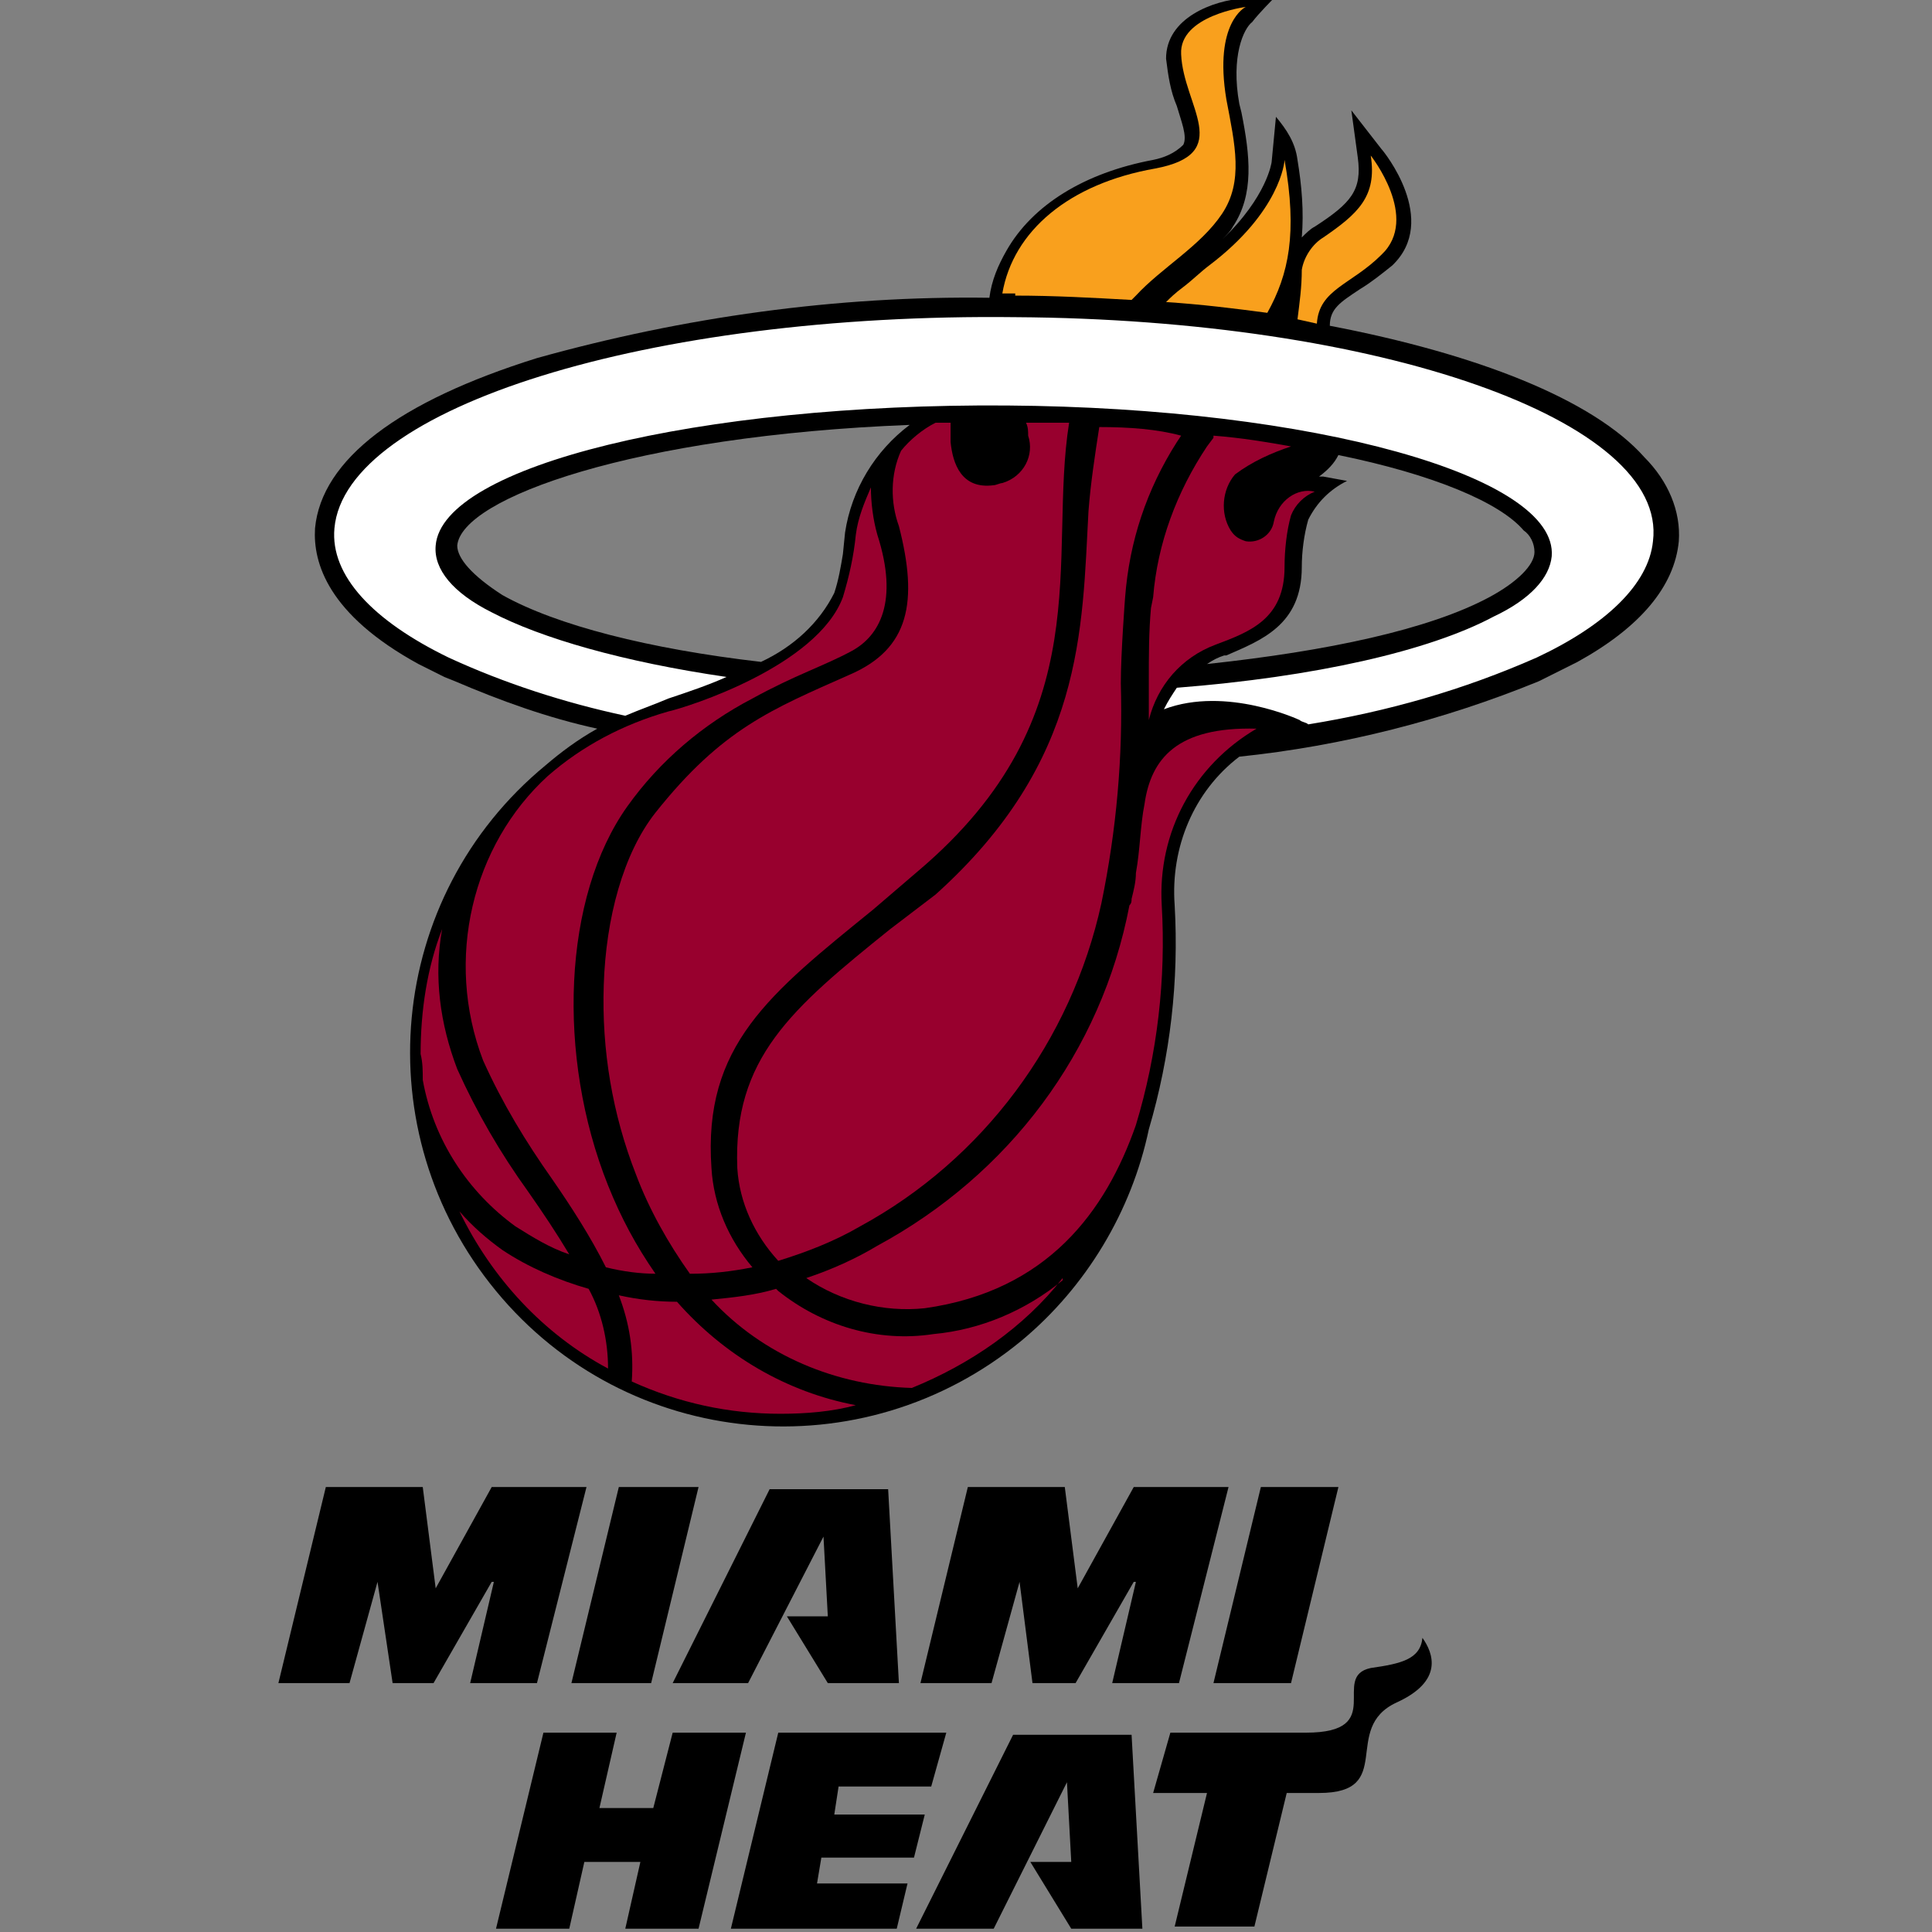 <?xml version="1.0" encoding="UTF-8"?>
<svg xmlns="http://www.w3.org/2000/svg" xmlns:xlink="http://www.w3.org/1999/xlink" width="300px" height="300px" viewBox="0 0 300 300" version="1.1">
<rect x="0" y="0" width="300" height="300" fill="#808080" stroke="none"/>
<g id="surface1">
<path style=" stroke:none;fill-rule:nonzero;fill:rgb(0%,0%,0%);fill-opacity:1;" d="M 255.336 70.996 C 247.305 61.961 229.238 54.938 206.492 50.586 C 206.492 47.91 208.164 46.906 211.176 44.898 C 212.848 43.898 214.52 42.559 216.191 41.219 C 223.551 34.195 214.855 23.488 214.52 23.156 L 209.836 17.133 L 210.84 24.492 C 211.508 29.512 209.836 31.52 204.148 35.199 C 203.48 35.531 202.812 36.203 202.141 36.871 C 202.477 32.855 202.141 28.844 201.473 24.828 C 201.137 22.152 199.801 20.145 198.129 18.137 L 197.457 25.164 C 197.457 25.164 196.789 30.516 189.762 37.207 C 190.434 36.535 191.102 35.867 191.438 35.199 C 194.781 30.18 194.113 24.16 192.773 17.469 L 192.441 16.129 C 191.102 8.77 193.109 4.422 194.445 3.418 C 195.449 2.078 197.793 -0.262 197.793 -0.262 C 196.121 -0.598 194.781 -0.598 193.109 -0.262 C 188.426 0.07 181.066 2.746 181.066 9.105 C 181.398 11.781 181.734 14.121 182.738 16.465 C 183.406 18.805 184.41 21.148 183.742 22.484 C 182.402 23.824 180.73 24.492 179.059 24.828 C 168.352 26.836 160.324 31.852 156.309 38.879 C 154.969 41.219 153.969 43.562 153.633 46.238 C 129.879 45.902 106.129 49.25 83.379 55.605 C 61.969 62.297 49.922 71.328 48.918 82.035 C 48.586 87.387 50.926 95.418 64.977 103.109 L 68.992 105.117 L 70.664 105.789 C 77.691 108.797 85.051 111.473 92.746 113.148 C 89.734 114.82 87.059 116.828 84.715 118.836 C 59.957 139.242 56.613 175.707 77.02 200.465 C 97.426 225.219 133.895 228.566 158.648 208.156 C 168.688 199.793 175.711 188.086 178.387 175.371 C 181.734 163.996 183.07 152.289 182.402 140.578 C 181.734 131.547 185.414 122.848 192.438 117.496 C 208.496 115.824 224.219 111.809 238.941 105.785 L 240.949 104.785 L 244.961 102.777 C 254.664 97.422 260.016 91.066 260.684 84.043 C 261.02 79.359 259.012 74.676 255.332 70.996 Z M 236.598 82.367 C 237.602 83.039 238.273 84.375 238.273 85.715 C 238.273 87.723 235.598 90.398 231.246 92.738 C 221.879 97.758 206.156 101.102 187.422 103.109 C 188.426 102.441 189.094 102.105 190.098 101.773 L 190.434 101.773 C 195.785 99.43 202.141 97.09 202.141 88.055 C 202.141 85.715 202.477 83.039 203.145 80.695 C 204.484 78.02 206.492 76.012 209.168 74.676 L 205.488 74.004 L 204.816 74.004 C 206.156 73.004 207.16 72 207.828 70.66 C 222.547 73.672 232.918 78.02 236.598 82.371 Z M 71 84.711 C 71.668 77.352 98.434 67.648 141.254 65.977 C 135.902 69.992 132.223 76.012 131.219 82.703 L 130.883 86.051 C 130.547 88.055 130.215 90.062 129.547 92.07 C 127.203 96.754 123.188 100.434 118.172 102.777 C 100.773 100.77 86.387 97.09 78.023 92.406 C 73.34 89.395 71 86.719 71 84.711 Z M 71 84.711 "/>
<path style=" stroke:none;fill-rule:nonzero;fill:rgb(0%,0%,0%);fill-opacity:1;" d="M 101.109 261.352 L 108.469 230.906 L 96.09 230.906 L 88.73 261.352 Z M 101.109 261.352 "/>
<path style=" stroke:none;fill-rule:nonzero;fill:rgb(0%,0%,0%);fill-opacity:1;" d="M 127.871 238.602 L 128.543 250.98 L 122.184 250.98 L 128.543 261.352 L 139.582 261.352 L 137.91 231.242 L 119.508 231.242 L 104.453 261.352 L 116.164 261.352 Z M 127.871 238.602 "/>
<path style=" stroke:none;fill-rule:nonzero;fill:rgb(0%,0%,0%);fill-opacity:1;" d="M 99.438 289.117 L 97.094 299.488 L 108.469 299.488 L 115.828 269.047 L 104.453 269.047 L 101.441 280.754 L 93.078 280.754 L 95.754 269.047 L 84.383 269.047 L 77.02 299.488 L 88.395 299.488 L 90.738 289.117 Z M 99.438 289.117 "/>
<path style=" stroke:none;fill-rule:nonzero;fill:rgb(0%,0%,0%);fill-opacity:1;" d="M 126.867 292.465 L 127.539 288.449 L 141.922 288.449 L 143.598 281.758 L 129.547 281.758 L 130.215 277.41 L 144.598 277.41 L 146.941 269.047 L 120.848 269.047 L 113.488 299.488 L 139.246 299.488 L 140.918 292.465 Z M 126.867 292.465 "/>
<path style=" stroke:none;fill-rule:nonzero;fill:rgb(0%,0%,0%);fill-opacity:1;" d="M 200.469 261.352 L 207.828 230.906 L 195.785 230.906 L 188.426 261.352 Z M 200.469 261.352 "/>
<path style=" stroke:none;fill-rule:nonzero;fill:rgb(0%,0%,0%);fill-opacity:1;" d="M 220.875 254.324 C 222.547 256.668 224.223 261.016 216.863 264.363 C 208.164 268.375 216.863 278.414 204.816 278.414 L 199.801 278.414 L 194.781 299.156 L 182.402 299.156 L 187.422 278.414 L 179.059 278.414 L 181.734 269.047 L 202.809 269.047 C 215.523 269.047 206.488 260.348 212.848 259.008 C 217.531 258.34 220.543 257.672 220.875 254.324 Z M 220.875 254.324 "/>
<path style=" stroke:none;fill-rule:nonzero;fill:rgb(0%,0%,0%);fill-opacity:1;" d="M 67.652 246.633 L 65.645 230.906 L 50.594 230.906 L 43.23 261.352 L 54.273 261.352 L 58.621 245.629 L 60.965 261.352 L 67.32 261.352 L 76.352 245.629 L 76.688 245.629 L 73.008 261.352 L 83.379 261.352 L 91.07 230.906 L 76.352 230.906 Z M 67.652 246.633 "/>
<path style=" stroke:none;fill-rule:nonzero;fill:rgb(0%,0%,0%);fill-opacity:1;" d="M 167.348 246.633 L 165.34 230.906 L 150.285 230.906 L 142.926 261.352 L 153.965 261.352 L 158.316 245.629 L 160.324 261.352 L 167.016 261.352 L 176.047 245.629 L 176.383 245.629 L 172.703 261.352 L 183.07 261.352 L 190.766 230.906 L 176.047 230.906 Z M 167.348 246.633 "/>
<path style=" stroke:none;fill-rule:nonzero;fill:rgb(0%,0%,0%);fill-opacity:1;" d="M 165.676 276.738 L 166.344 289.117 L 159.988 289.117 L 166.344 299.488 L 177.387 299.488 L 175.711 269.379 L 157.312 269.379 L 142.258 299.488 L 154.301 299.488 L 165.676 276.742 Z M 165.676 276.738 "/>
<path style=" stroke:none;fill-rule:nonzero;fill:rgb(59.608%,0%,18.039%);fill-opacity:1;" d="M 65.645 167.68 C 67.32 177.047 72.672 185.074 80.031 190.426 C 82.707 192.102 85.383 193.773 88.395 194.777 C 86.387 191.43 84.383 188.422 82.039 185.074 C 77.691 179.051 74.012 172.695 71 166.004 C 68.324 158.98 67.32 151.621 68.656 144.262 C 66.316 150.281 65.312 156.973 65.312 163.664 C 65.648 165 65.648 166.34 65.648 167.68 Z M 65.645 167.68 "/>
<path style=" stroke:none;fill-rule:nonzero;fill:rgb(59.608%,0%,18.039%);fill-opacity:1;" d="M 75.016 164.668 C 78.023 171.359 81.703 177.379 85.719 183.066 C 88.73 187.414 91.742 192.102 94.082 196.785 C 96.758 197.453 99.438 197.785 101.777 197.785 C 98.766 193.438 96.426 189.09 94.418 184.07 C 86.391 163.996 87.395 139.242 97.43 125.191 C 102.445 118.164 109.137 112.477 116.832 108.465 C 123.523 104.785 127.871 103.445 132.223 101.102 C 136.57 98.762 139.582 93.41 136.234 83.039 C 135.566 80.695 135.234 78.02 135.234 75.68 C 134.23 78.02 133.227 80.363 132.891 83.039 C 132.555 86.383 131.887 89.395 130.883 92.738 C 126.871 103.445 106.797 109.801 103.785 110.473 C 96.762 112.477 90.402 115.824 85.051 120.508 C 73.34 131.215 68.992 148.945 75.016 164.668 Z M 75.016 164.668 "/>
<path style=" stroke:none;fill-rule:nonzero;fill:rgb(59.608%,0%,18.039%);fill-opacity:1;" d="M 159.32 65.641 C 159.652 66.312 159.652 66.98 159.652 67.648 C 160.656 70.66 158.984 74.004 155.641 75.008 C 155.305 75.008 154.637 75.344 154.301 75.344 C 149.285 76.012 147.945 71.996 147.609 68.652 L 147.609 65.641 L 145.27 65.641 C 143.262 66.645 141.254 68.316 139.918 69.992 C 138.242 73.672 138.242 78.02 139.582 81.699 C 142.594 93.41 141.254 100.77 131.887 104.785 C 119.844 110.137 112.148 113.148 101.777 126.195 C 96.762 132.551 94.082 142.586 93.75 152.957 C 93.414 162.996 95.086 173.031 98.766 182.398 C 100.773 187.75 103.785 193.105 107.129 197.789 C 110.477 197.789 113.488 197.453 116.832 196.785 C 113.152 192.434 110.812 187.082 110.477 181.395 C 109.137 162.324 119.508 154.297 135.566 141.25 L 142.594 135.227 C 171.031 111.141 162.664 86.719 166.012 65.641 Z M 159.32 65.641 "/>
<path style=" stroke:none;fill-rule:nonzero;fill:rgb(59.608%,0%,18.039%);fill-opacity:1;" d="M 170.695 66.312 C 170.023 70.66 169.355 75.008 169.02 79.359 C 168.016 97.758 168.352 118.164 145.27 138.906 L 138.242 144.262 C 122.855 156.637 113.82 164.332 114.488 181.395 C 114.824 186.746 117.168 191.766 120.848 195.781 C 125.195 194.441 129.543 192.77 133.559 190.426 C 152.629 180.055 166.344 161.656 171.027 140.246 C 173.371 128.871 174.375 117.496 174.039 106.121 C 174.039 101.438 174.707 92.738 174.707 92.738 C 175.375 84.043 178.055 76.012 182.738 68.652 L 183.406 67.648 C 179.727 66.645 175.375 66.312 170.691 66.312 Z M 170.695 66.312 "/>
<path style=" stroke:none;fill-rule:nonzero;fill:rgb(59.608%,0%,18.039%);fill-opacity:1;" d="M 177.719 124.855 C 177.051 128.203 177.051 131.883 176.383 135.562 C 176.383 136.898 176.047 138.238 175.711 139.578 C 175.711 139.91 175.711 140.246 175.379 140.578 C 171.027 163.328 156.645 182.398 136.234 193.438 C 132.891 195.445 129.211 197.117 125.195 198.457 C 130.547 202.137 137.238 203.809 143.594 203.141 C 162.664 200.465 171.699 188.086 176.379 174.703 C 179.727 163.664 181.062 151.953 180.395 140.578 C 179.727 129.203 185.414 118.836 195.117 113.148 C 182.738 112.812 178.723 117.832 177.719 124.855 Z M 177.719 124.855 "/>
<path style=" stroke:none;fill-rule:nonzero;fill:rgb(59.608%,0%,18.039%);fill-opacity:1;" d="M 165.008 198.793 C 159.32 203.473 152.293 206.484 144.934 207.156 C 136.234 208.492 127.539 205.816 120.848 200.465 L 120.512 200.129 C 117.168 201.133 113.82 201.469 110.477 201.801 C 118.504 210.5 129.879 215.184 141.59 215.52 C 150.621 211.84 158.984 206.152 165.008 198.457 Z M 165.008 198.793 "/>
<path style=" stroke:none;fill-rule:nonzero;fill:rgb(59.608%,0%,18.039%);fill-opacity:1;" d="M 94.418 212.508 C 94.418 208.16 93.414 203.809 91.406 200.129 C 86.723 198.793 82.039 196.785 78.023 194.109 C 75.684 192.434 73.34 190.426 71.336 188.086 C 76.352 198.457 84.383 207.156 94.418 212.508 Z M 94.418 212.508 "/>
<path style=" stroke:none;fill-rule:nonzero;fill:rgb(59.608%,0%,18.039%);fill-opacity:1;" d="M 132.891 218.195 C 122.184 216.188 112.484 210.5 105.121 202.137 C 102.113 202.137 99.102 201.801 96.09 201.133 C 97.762 205.48 98.434 209.832 98.098 214.516 C 105.457 217.859 113.152 219.531 121.18 219.531 C 125.195 219.531 129.211 219.199 132.891 218.195 Z M 132.891 218.195 "/>
<path style=" stroke:none;fill-rule:nonzero;fill:rgb(59.608%,0%,18.039%);fill-opacity:1;" d="M 197.793 81.031 C 197.457 83.039 195.449 84.375 193.441 84.043 C 192.441 83.707 191.77 83.371 191.102 82.367 C 189.43 79.691 189.762 76.012 191.77 73.672 C 194.445 71.664 197.457 70.324 200.469 69.32 C 196.789 68.652 192.773 67.984 188.426 67.648 L 188.426 67.984 L 187.422 69.32 C 182.738 76.348 179.727 84.375 179.059 92.738 L 178.723 94.414 C 178.387 98.094 178.387 101.773 178.387 105.789 L 178.387 112.477 C 178.387 111.809 178.387 111.473 178.387 111.809 C 179.727 106.457 183.406 102.105 188.758 100.102 C 194.113 98.094 199.465 96.086 199.465 88.055 C 199.465 85.379 199.801 82.367 200.469 80.027 C 201.137 78.355 202.477 77.016 204.148 76.348 C 201.473 75.68 198.461 77.684 197.793 81.031 Z M 197.793 81.031 "/>
<path style=" stroke:none;fill-rule:nonzero;fill:rgb(97.647%,62.745%,11.373%);fill-opacity:1;" d="M 204.484 50.254 C 204.816 44.898 209.836 44.23 214.52 39.547 C 220.543 33.859 212.848 24.156 212.848 24.156 C 213.852 30.516 210.84 33.191 205.488 36.871 C 203.816 37.875 202.477 39.883 202.141 41.891 C 202.141 44.566 201.809 46.906 201.473 49.582 Z M 204.484 50.254 "/>
<path style=" stroke:none;fill-rule:nonzero;fill:rgb(97.647%,62.745%,11.373%);fill-opacity:1;" d="M 187.758 41.219 C 186.418 42.223 185.078 43.562 183.742 44.566 C 182.402 45.57 181.734 46.238 181.066 46.906 C 186.418 47.242 191.77 47.91 196.789 48.578 C 200.133 42.559 201.473 36.203 199.465 24.828 C 199.465 25.16 198.797 32.855 187.758 41.219 Z M 187.758 41.219 "/>
<path style=" stroke:none;fill-rule:nonzero;fill:rgb(97.647%,62.745%,11.373%);fill-opacity:1;" d="M 157.648 45.902 C 163.668 45.902 169.691 46.238 175.711 46.574 L 176.383 45.902 C 180.395 41.555 186.418 38.207 189.762 33.191 C 193.109 28.172 191.77 22.484 190.434 15.461 C 188.426 3.418 193.441 1.074 193.441 1.074 C 193.441 1.074 183.07 2.414 183.406 8.434 C 183.742 16.465 191.77 23.824 179.391 26.164 C 166.012 28.508 157.312 35.867 155.641 45.57 L 157.645 45.57 L 157.645 45.902 Z M 157.648 45.902 "/>
<path style=" stroke:none;fill-rule:nonzero;fill:rgb(100%,100%,100%);fill-opacity:1;" d="M 157.648 49.25 C 100.773 48.578 53.602 63.301 51.93 82.035 C 51.262 89.395 57.953 96.422 69.66 102.105 C 78.359 106.121 87.727 109.133 97.094 111.141 C 99.438 110.137 101.441 109.469 103.785 108.465 C 106.797 107.461 109.805 106.457 112.816 105.117 C 96.758 102.777 84.047 99.098 76.352 95.082 C 70.332 92.07 67.32 88.391 67.652 84.711 C 68.656 72.332 108.469 62.633 156.309 62.965 C 204.148 63.301 241.953 74.004 240.949 86.383 C 240.613 89.73 237.605 93.074 231.918 95.75 C 221.879 101.105 204.148 105.117 182.738 106.793 C 182.07 107.797 181.398 108.797 180.73 110.137 C 190.434 106.457 201.809 111.809 201.809 111.809 C 202.141 112.145 202.812 112.145 203.145 112.48 C 215.523 110.473 227.234 107.125 238.605 102.109 C 249.312 97.09 256.004 90.734 256.672 84.043 C 259.016 65.309 214.184 49.586 157.645 49.25 Z M 157.648 49.25 "/>
</g>
</svg>
